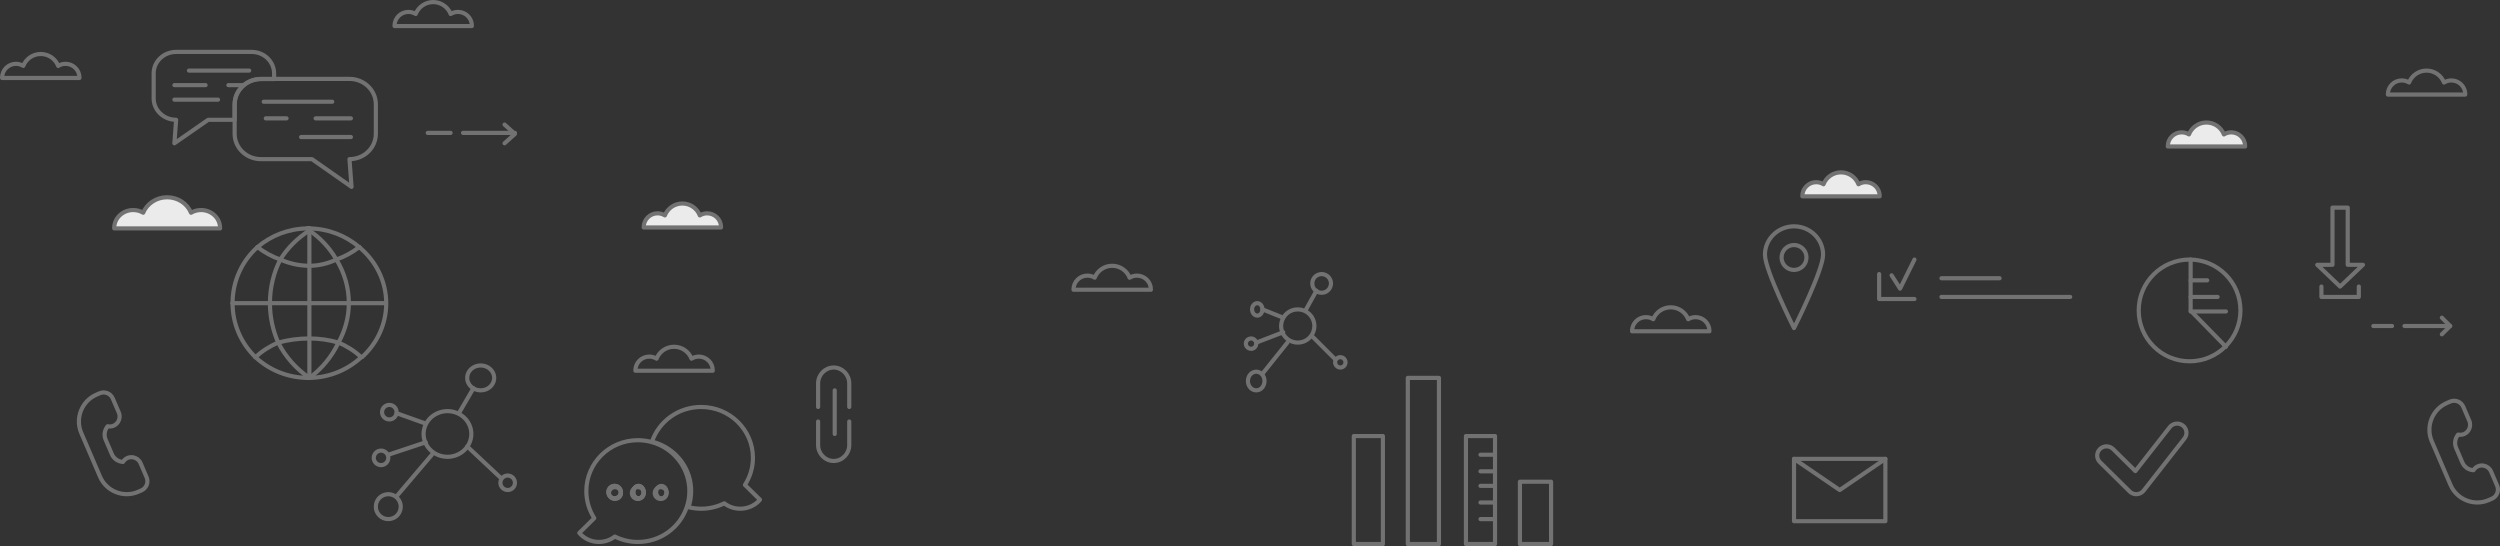 <svg width="1204" height="263" viewBox="0 0 1204 263" fill="none" xmlns="http://www.w3.org/2000/svg">
<rect x="0" y="0" width="1204" height="263" fill="#333333" stroke="none"/>
<path d="M922 144H905V132" stroke="#737273" stroke-width="2" stroke-miterlimit="10" stroke-linecap="round" stroke-linejoin="round"/>
<path d="M911 132.596L915.068 139L922 125" stroke="#737273" stroke-width="2" stroke-miterlimit="10" stroke-linecap="round" stroke-linejoin="round"/>
<path d="M935 143H997" stroke="#737273" stroke-width="2" stroke-miterlimit="10" stroke-linecap="round" stroke-linejoin="round"/>
<path d="M935 134H963" stroke="#737273" stroke-width="2" stroke-miterlimit="10" stroke-linecap="round" stroke-linejoin="round"/>
<path d="M604.61 146.198C605.901 145.607 607.344 146.385 607.835 147.932C608.327 149.48 607.679 151.212 606.39 151.802C605.1 152.393 603.656 151.615 603.164 150.068C602.673 148.52 603.32 146.787 604.61 146.198Z" stroke="#737273" stroke-width="2" stroke-miterlimit="10" stroke-linecap="round" stroke-linejoin="round"/>
<path d="M601.615 163.167C602.35 162.888 603.134 162.965 603.758 163.347C604.236 163.611 604.625 164.048 604.836 164.601C605.327 165.894 604.678 167.345 603.39 167.838C602.312 168.25 601.113 167.849 600.461 166.945C600.348 166.781 600.243 166.599 600.163 166.389C599.673 165.097 600.326 163.659 601.615 163.167V163.167Z" stroke="#737273" stroke-width="2" stroke-miterlimit="10" stroke-linecap="round" stroke-linejoin="round"/>
<path d="M644.61 172.166C644.999 172.017 645.408 171.964 645.791 172.024C646.687 172.129 647.494 172.713 647.836 173.61C648.327 174.898 647.678 176.344 646.391 176.835C646.047 176.965 645.688 177.016 645.337 176.996C644.386 176.93 643.523 176.331 643.164 175.389C642.673 174.103 643.322 172.656 644.61 172.166V172.166Z" stroke="#737273" stroke-width="2" stroke-miterlimit="10" stroke-linecap="round" stroke-linejoin="round"/>
<path d="M603.579 179.296C605.64 178.412 607.949 179.577 608.735 181.892C608.984 182.63 609.059 183.391 608.954 184.123C608.764 185.686 607.834 187.102 606.43 187.702C604.355 188.59 602.047 187.427 601.256 185.096C601.046 184.48 600.973 183.857 601.009 183.238C601.089 181.533 602.055 179.948 603.579 179.296Z" stroke="#737273" stroke-width="2" stroke-miterlimit="10" stroke-linecap="round" stroke-linejoin="round"/>
<path d="M634.901 132.295C637.219 131.413 639.817 132.576 640.701 134.892C640.982 135.628 641.065 136.389 640.949 137.123C640.735 138.685 639.688 140.099 638.107 140.702C635.775 141.59 633.176 140.426 632.286 138.096C632.052 137.479 631.969 136.856 632.01 136.238C632.1 134.533 633.185 132.948 634.901 132.295V132.295Z" stroke="#737273" stroke-width="2" stroke-miterlimit="10" stroke-linecap="round" stroke-linejoin="round"/>
<path d="M622.169 149.524C626.074 148.035 630.462 149.826 632.214 153.542C632.321 153.747 632.393 153.934 632.475 154.149C634.044 158.272 631.975 162.896 627.857 164.466C627.642 164.548 627.428 164.63 627.204 164.685C623.231 165.833 619.012 163.762 617.525 159.853C615.955 155.729 618.023 151.105 622.169 149.524V149.524Z" stroke="#737273" stroke-width="2" stroke-miterlimit="10" stroke-linecap="round" stroke-linejoin="round"/>
<path d="M608 180L620 165" stroke="#737273" stroke-width="2" stroke-miterlimit="10" stroke-linecap="round" stroke-linejoin="round"/>
<path d="M608 149L618 153" stroke="#737273" stroke-width="2" stroke-miterlimit="10" stroke-linecap="round" stroke-linejoin="round"/>
<path d="M605 165L618 160" stroke="#737273" stroke-width="2" stroke-miterlimit="10" stroke-linecap="round" stroke-linejoin="round"/>
<path d="M634 140L629 149" stroke="#737273" stroke-width="2" stroke-miterlimit="10" stroke-linecap="round" stroke-linejoin="round"/>
<path d="M643 173L632 162" stroke="#737273" stroke-width="2" stroke-miterlimit="10" stroke-linecap="round" stroke-linejoin="round"/>
<path d="M878 122.66C878 130.206 864.001 158 864.001 158C864.001 158 850 130.206 850 122.66C850 115.115 856.269 109 864.001 109C871.731 109 878 115.115 878 122.66Z" stroke="#737273" stroke-width="2" stroke-miterlimit="10" stroke-linecap="round" stroke-linejoin="round"/>
<path d="M870 123.999C870 127.315 867.313 130 864 130C860.685 130 858 127.315 858 123.999C858 120.686 860.685 118 864 118C867.313 118 870 120.686 870 123.999Z" stroke="#737273" stroke-width="2" stroke-miterlimit="10" stroke-linecap="round" stroke-linejoin="round"/>
<path d="M394 196V184.682C394 180.457 397.376 177 401.5 177C405.624 177 409 180.457 409 184.682V196" stroke="#737273" stroke-width="2" stroke-miterlimit="10" stroke-linecap="round" stroke-linejoin="round"/>
<path d="M409 203V214.318C409 218.541 405.624 222 401.5 222C397.376 222 394 218.541 394 214.318V203" stroke="#737273" stroke-width="2" stroke-miterlimit="10" stroke-linecap="round" stroke-linejoin="round"/>
<path d="M402 188V209" stroke="#737273" stroke-width="2" stroke-miterlimit="10" stroke-linecap="round" stroke-linejoin="round"/>
<path d="M666 262H652V210H666V262Z" stroke="#737273" stroke-width="2" stroke-miterlimit="10" stroke-linecap="round" stroke-linejoin="round"/>
<path d="M747 262H732V232H747V262Z" stroke="#737273" stroke-width="2" stroke-miterlimit="10" stroke-linecap="round" stroke-linejoin="round"/>
<path d="M693 262H678V182H693V262Z" stroke="#737273" stroke-width="2" stroke-miterlimit="10" stroke-linecap="round" stroke-linejoin="round"/>
<path d="M720 262H706V210H720V262Z" stroke="#737273" stroke-width="2" stroke-miterlimit="10" stroke-linecap="round" stroke-linejoin="round"/>
<path d="M713 219H720" stroke="#737273" stroke-width="2" stroke-miterlimit="10" stroke-linecap="round" stroke-linejoin="round"/>
<path d="M713 227H720" stroke="#737273" stroke-width="2" stroke-miterlimit="10" stroke-linecap="round" stroke-linejoin="round"/>
<path d="M713 234H720" stroke="#737273" stroke-width="2" stroke-miterlimit="10" stroke-linecap="round" stroke-linejoin="round"/>
<path d="M713 242H720" stroke="#737273" stroke-width="2" stroke-miterlimit="10" stroke-linecap="round" stroke-linejoin="round"/>
<path d="M713 250H720" stroke="#737273" stroke-width="2" stroke-miterlimit="10" stroke-linecap="round" stroke-linejoin="round"/>
<path d="M908 251H864V221H908V251Z" stroke="#737273" stroke-width="2" stroke-miterlimit="10" stroke-linecap="round" stroke-linejoin="round"/>
<path d="M864 221L886.001 236L908 221" stroke="#737273" stroke-width="2" stroke-miterlimit="10" stroke-linecap="round" stroke-linejoin="round"/>
<path d="M1158 157H1180" stroke="#737273" stroke-width="2" stroke-miterlimit="10" stroke-linecap="round" stroke-linejoin="round"/>
<path d="M1143 157H1152" stroke="#737273" stroke-width="2" stroke-miterlimit="10" stroke-linecap="round" stroke-linejoin="round"/>
<path d="M1176 153L1180 156.999L1176 161" stroke="#737273" stroke-width="2" stroke-miterlimit="10" stroke-linecap="round" stroke-linejoin="round"/>
<path d="M1028.83 238C1027.64 238 1026.5 237.534 1025.65 236.699L1011.32 222.538C1009.56 220.804 1009.56 217.996 1011.32 216.264C1013.07 214.531 1015.91 214.533 1017.67 216.264L1028.4 226.863L1044.95 205.723C1046.47 203.784 1049.29 203.428 1051.26 204.929C1053.22 206.428 1053.58 209.214 1052.06 211.152L1032.38 236.278C1031.59 237.285 1030.4 237.908 1029.11 237.991C1029.02 237.997 1028.92 238 1028.83 238V238Z" stroke="#737273" stroke-width="2" stroke-miterlimit="10" stroke-linecap="round" stroke-linejoin="round"/>
<path d="M1182.88 215.743L1185.88 222.745C1186.84 224.968 1188.96 226.331 1191.22 226.459C1191.72 225.644 1192.45 224.957 1193.4 224.55C1194.33 224.147 1195.33 224.082 1196.26 224.278C1197.74 224.594 1199.05 225.58 1199.69 227.061L1202.61 233.86C1203.65 236.288 1202.53 239.132 1200.11 240.178L1198.54 240.86C1191.47 243.915 1183.21 240.617 1180.16 233.528L1171.14 212.518C1168.09 205.429 1171.38 197.128 1178.44 194.071L1180.01 193.391C1182.43 192.344 1185.26 193.474 1186.31 195.902L1189.23 202.701C1189.86 204.183 1189.68 205.829 1188.89 207.114C1188.39 207.929 1187.66 208.616 1186.73 209.019C1185.78 209.426 1184.78 209.489 1183.85 209.295C1182.39 211.035 1181.92 213.518 1182.88 215.743V215.743Z" stroke="#737273" stroke-width="2" stroke-miterlimit="10" stroke-linecap="round" stroke-linejoin="round"/>
<path d="M1136 138V143H1118V138" stroke="#737273" stroke-width="2" stroke-miterlimit="10" stroke-linecap="round" stroke-linejoin="round"/>
<path d="M1138 127.529L1126.99 138L1116 127.529H1123.32V100H1130.67V127.529H1138Z" stroke="#737273" stroke-width="2" stroke-miterlimit="10" stroke-linecap="round" stroke-linejoin="round"/>
<path d="M1079 149.5C1079 163.03 1068.03 174 1054.5 174C1040.97 174 1030 163.03 1030 149.5C1030 135.968 1040.97 125 1054.5 125C1068.03 125 1079 135.968 1079 149.5Z" stroke="#737273" stroke-width="2" stroke-miterlimit="10" stroke-linecap="round" stroke-linejoin="round"/>
<path d="M1055 125V149.614L1072 167" stroke="#737273" stroke-width="2" stroke-miterlimit="10" stroke-linecap="round" stroke-linejoin="round"/>
<path d="M1055 135H1063" stroke="#737273" stroke-width="2" stroke-miterlimit="10" stroke-linecap="round" stroke-linejoin="round"/>
<path d="M1055 143H1068" stroke="#737273" stroke-width="2" stroke-miterlimit="10" stroke-linecap="round" stroke-linejoin="round"/>
<path d="M1055 150H1072" stroke="#737273" stroke-width="2" stroke-miterlimit="10" stroke-linecap="round" stroke-linejoin="round"/>
<path d="M547.571 132.735C546.279 132.735 545.064 133.101 544.039 133.748C542.735 130.38 539.456 128 535.62 128C531.785 128 528.519 130.38 527.203 133.735C526.177 133.101 524.975 132.735 523.683 132.735C520 132.735 517 135.723 517 139.419C517 139.457 517 139.507 517.013 139.545H526.924H530.367H540.899H544.317H554.253C554.267 139.507 554.267 139.457 554.267 139.419C554.267 135.723 551.267 132.735 547.571 132.735Z" stroke="#737273" stroke-width="2" stroke-miterlimit="10" stroke-linecap="round" stroke-linejoin="round"/>
<path d="M816.571 152.735C815.279 152.735 814.064 153.101 813.039 153.748C811.735 150.38 808.456 148 804.62 148C800.785 148 797.519 150.38 796.203 153.735C795.177 153.101 793.975 152.735 792.683 152.735C789 152.735 786 155.723 786 159.419C786 159.457 786 159.507 786.013 159.545H795.924H799.367H809.899H813.317H823.253C823.267 159.507 823.267 159.457 823.267 159.419C823.267 155.723 820.267 152.735 816.571 152.735Z" stroke="#737273" stroke-width="2" stroke-miterlimit="10" stroke-linecap="round" stroke-linejoin="round"/>
<path d="M1074.57 63.735C1073.28 63.735 1072.06 64.101 1071.04 64.748C1069.73 61.38 1066.46 59 1062.62 59C1058.78 59 1055.52 61.38 1054.2 64.735C1053.18 64.101 1051.97 63.735 1050.68 63.735C1047 63.735 1044 66.723 1044 70.419C1044 70.457 1044 70.507 1044.01 70.545H1053.92H1057.37H1067.9H1071.32H1081.25C1081.27 70.507 1081.27 70.457 1081.27 70.419C1081.27 66.723 1078.27 63.735 1074.57 63.735Z" fill="#EBEBEB" stroke="#737273" stroke-width="2" stroke-miterlimit="10" stroke-linecap="round" stroke-linejoin="round"/>
<path d="M898.571 87.735C897.279 87.735 896.064 88.101 895.039 88.748C893.735 85.38 890.456 83 886.62 83C882.785 83 879.519 85.38 878.203 88.735C877.177 88.101 875.975 87.735 874.683 87.735C871 87.735 868 90.723 868 94.419C868 94.457 868 94.507 868.013 94.545H877.924H881.367H891.899H895.317H905.253C905.267 94.507 905.267 94.457 905.267 94.419C905.267 90.723 902.267 87.735 898.571 87.735Z" fill="#EBEBEB" stroke="#737273" stroke-width="2" stroke-miterlimit="10" stroke-linecap="round" stroke-linejoin="round"/>
<path d="M223 64H248" stroke="#737273" stroke-width="2" stroke-miterlimit="10" stroke-linecap="round" stroke-linejoin="round"/>
<path d="M206 64H217" stroke="#737273" stroke-width="2" stroke-miterlimit="10" stroke-linecap="round" stroke-linejoin="round"/>
<path d="M243 60L248 64.501L243 69" stroke="#737273" stroke-width="2" stroke-miterlimit="10" stroke-linecap="round" stroke-linejoin="round"/>
<path d="M96.836 101.151C95.068 101.151 93.406 101.628 92.003 102.468C90.218 98.092 85.731 95 80.482 95C75.233 95 70.764 98.092 68.963 102.451C67.559 101.628 65.913 101.151 64.146 101.151C59.105 101.151 55 105.033 55 109.835C55 109.886 55 109.95 55.017 110H68.581H73.293H87.706H92.384H105.982C106 109.95 106 109.886 106 109.835C106 105.033 101.894 101.151 96.836 101.151Z" fill="#EBEBEB" stroke="#737273" stroke-width="2" stroke-miterlimit="10" stroke-linecap="round" stroke-linejoin="round"/>
<path d="M186.255 195.231C188.061 194.541 190.082 195.449 190.769 197.254C191.458 199.06 190.551 201.08 188.746 201.769C186.94 202.459 184.919 201.551 184.23 199.746C183.543 197.94 184.448 195.918 186.255 195.231Z" stroke="#737273" stroke-width="2" stroke-miterlimit="10" stroke-linecap="round" stroke-linejoin="round"/>
<path d="M182.261 217.234C183.289 216.843 184.387 216.952 185.262 217.485C185.93 217.855 186.475 218.467 186.771 219.242C187.457 221.052 186.549 223.084 184.745 223.773C183.236 224.35 181.558 223.788 180.645 222.523C180.487 222.294 180.34 222.038 180.228 221.744C179.542 219.936 180.457 217.923 182.261 217.234V217.234Z" stroke="#737273" stroke-width="2" stroke-miterlimit="10" stroke-linecap="round" stroke-linejoin="round"/>
<path d="M243.254 229.232C243.799 229.024 244.371 228.95 244.907 229.033C246.162 229.181 247.292 229.998 247.771 231.254C248.457 233.058 247.549 235.082 245.748 235.769C245.265 235.951 244.763 236.022 244.272 235.994C242.94 235.902 241.733 235.064 241.229 233.745C240.543 231.945 241.451 229.918 243.254 229.232V229.232Z" stroke="#737273" stroke-width="2" stroke-miterlimit="10" stroke-linecap="round" stroke-linejoin="round"/>
<path d="M184.868 238.394C187.96 237.216 191.424 238.769 192.602 241.856C192.976 242.84 193.088 243.855 192.932 244.831C192.646 246.914 191.251 248.802 189.144 249.603C186.033 250.787 182.57 249.236 181.383 246.127C181.069 245.306 180.959 244.476 181.013 243.651C181.134 241.378 182.582 239.264 184.868 238.394Z" stroke="#737273" stroke-width="2" stroke-miterlimit="10" stroke-linecap="round" stroke-linejoin="round"/>
<path d="M229.191 176.393C232.538 175.218 236.292 176.768 237.568 179.856C237.975 180.838 238.094 181.852 237.927 182.831C237.618 184.913 236.104 186.799 233.822 187.603C230.453 188.787 226.699 187.235 225.413 184.128C225.075 183.305 224.956 182.474 225.014 181.65C225.145 179.378 226.712 177.265 229.191 176.393V176.393Z" stroke="#737273" stroke-width="2" stroke-miterlimit="10" stroke-linecap="round" stroke-linejoin="round"/>
<path d="M211.431 198.721C217.044 196.673 223.351 199.136 225.87 204.246C226.024 204.527 226.128 204.785 226.246 205.08C228.501 210.75 225.527 217.107 219.607 219.266C219.298 219.379 218.99 219.492 218.669 219.566C212.957 221.145 206.892 218.298 204.754 212.922C202.498 207.253 205.471 200.895 211.431 198.721V198.721Z" stroke="#737273" stroke-width="2" stroke-miterlimit="10" stroke-linecap="round" stroke-linejoin="round"/>
<path d="M191 239L208 219" stroke="#737273" stroke-width="2" stroke-miterlimit="10" stroke-linecap="round" stroke-linejoin="round"/>
<path d="M191 199L205 204" stroke="#737273" stroke-width="2" stroke-miterlimit="10" stroke-linecap="round" stroke-linejoin="round"/>
<path d="M187 219L205 213" stroke="#737273" stroke-width="2" stroke-miterlimit="10" stroke-linecap="round" stroke-linejoin="round"/>
<path d="M228 187L221 199" stroke="#737273" stroke-width="2" stroke-miterlimit="10" stroke-linecap="round" stroke-linejoin="round"/>
<path d="M241 230L225 215" stroke="#737273" stroke-width="2" stroke-miterlimit="10" stroke-linecap="round" stroke-linejoin="round"/>
<path d="M74 35.324V47.376C74 53.078 78.842 57.699 84.83 57.699L83.982 69L100.252 57.699H113.013V50.278C113.013 46.59 114.73 43.278 117.449 41.049C119.693 39.193 122.601 38.078 125.785 38.078H132V35.324C132 29.621 127.158 25 121.183 25H84.83C78.842 25 74 29.621 74 35.324V35.324Z" stroke="#737273" stroke-width="2" stroke-miterlimit="10" stroke-linecap="round" stroke-linejoin="round"/>
<path d="M91 34H120" stroke="#737273" stroke-width="2" stroke-miterlimit="10" stroke-linecap="round" stroke-linejoin="round"/>
<path d="M84 48H105" stroke="#737273" stroke-width="2" stroke-miterlimit="10" stroke-linecap="round" stroke-linejoin="round"/>
<path d="M84 41H99" stroke="#737273" stroke-width="2" stroke-miterlimit="10" stroke-linecap="round" stroke-linejoin="round"/>
<path d="M110 41H117" stroke="#737273" stroke-width="2" stroke-miterlimit="10" stroke-linecap="round" stroke-linejoin="round"/>
<path d="M113 50.206V64.451C113 71.191 118.683 76.646 125.68 76.646H150.238L169.301 90L168.308 76.646C175.328 76.646 181 71.191 181 64.451V50.206C181 43.463 175.328 38 168.308 38H125.68C122.519 38 119.631 39.115 117.404 40.972C114.704 43.202 113 46.515 113 50.206V50.206Z" stroke="#737273" stroke-width="2" stroke-miterlimit="10" stroke-linecap="round" stroke-linejoin="round"/>
<path d="M160 49H127" stroke="#737273" stroke-width="2" stroke-miterlimit="10" stroke-linecap="round" stroke-linejoin="round"/>
<path d="M169 66H145" stroke="#737273" stroke-width="2" stroke-miterlimit="10" stroke-linecap="round" stroke-linejoin="round"/>
<path d="M169 57H152" stroke="#737273" stroke-width="2" stroke-miterlimit="10" stroke-linecap="round" stroke-linejoin="round"/>
<path d="M138 57H128" stroke="#737273" stroke-width="2" stroke-miterlimit="10" stroke-linecap="round" stroke-linejoin="round"/>
<path d="M174 172C167.503 178.072 158.713 181.848 149 182" stroke="#737273" stroke-width="2" stroke-miterlimit="10" stroke-linecap="round" stroke-linejoin="round"/>
<path d="M148 110C148.338 110 148.665 110 149 110" stroke="#737273" stroke-width="2" stroke-miterlimit="10" stroke-linecap="round" stroke-linejoin="round"/>
<path d="M124 119C116.658 125.587 112 135.228 112 146" stroke="#737273" stroke-width="2" stroke-miterlimit="10" stroke-linecap="round" stroke-linejoin="round"/>
<path d="M123 172C129.499 178.072 138.288 181.848 148 182" stroke="#737273" stroke-width="2" stroke-miterlimit="10" stroke-linecap="round" stroke-linejoin="round"/>
<path d="M123 172C116.228 165.42 112 156.213 112 146" stroke="#737273" stroke-width="2" stroke-miterlimit="10" stroke-linecap="round" stroke-linejoin="round"/>
<path d="M148 182C148.338 182 148.665 182 149 182" stroke="#737273" stroke-width="2" stroke-miterlimit="10" stroke-linecap="round" stroke-linejoin="round"/>
<path d="M149 110C158.195 110.144 166.566 113.515 173 119" stroke="#737273" stroke-width="2" stroke-miterlimit="10" stroke-linecap="round" stroke-linejoin="round"/>
<path d="M124 119C130.434 113.515 138.804 110.144 148 110" stroke="#737273" stroke-width="2" stroke-miterlimit="10" stroke-linecap="round" stroke-linejoin="round"/>
<path d="M174.365 172C181.527 165.443 186 156.267 186 146.089C186 135.282 180.953 125.608 173 119" stroke="#737273" stroke-width="2" stroke-miterlimit="10" stroke-linecap="round" stroke-linejoin="round"/>
<path d="M135 125C138.437 119.433 143.243 114.656 149 111" stroke="#737273" stroke-width="2" stroke-miterlimit="10" stroke-linecap="round" stroke-linejoin="round"/>
<path d="M149 110C149 110.313 149 110.679 149 111" stroke="#737273" stroke-width="2" stroke-miterlimit="10" stroke-linecap="round" stroke-linejoin="round"/>
<path d="M130 146C130 152.829 131.462 159.26 134 165" stroke="#737273" stroke-width="2" stroke-miterlimit="10" stroke-linecap="round" stroke-linejoin="round"/>
<path d="M134 165C137.468 171.811 142.636 177.651 149 182" stroke="#737273" stroke-width="2" stroke-miterlimit="10" stroke-linecap="round" stroke-linejoin="round"/>
<path d="M130 146C130 138.377 131.823 131.224 135 125" stroke="#737273" stroke-width="2" stroke-miterlimit="10" stroke-linecap="round" stroke-linejoin="round"/>
<path d="M124 119C127.278 121.55 130.988 123.576 135 125" stroke="#737273" stroke-width="2" stroke-miterlimit="10" stroke-linecap="round" stroke-linejoin="round"/>
<path d="M173 119C169.721 121.55 166.011 123.576 162 125" stroke="#737273" stroke-width="2" stroke-miterlimit="10" stroke-linecap="round" stroke-linejoin="round"/>
<path d="M149 128C153.573 128 157.938 126.907 162 125" stroke="#737273" stroke-width="2" stroke-miterlimit="10" stroke-linecap="round" stroke-linejoin="round"/>
<path d="M135 125C139.376 126.907 144.077 128 149 128" stroke="#737273" stroke-width="2" stroke-miterlimit="10" stroke-linecap="round" stroke-linejoin="round"/>
<path d="M174 172C170.765 169.053 167.056 166.675 163 165" stroke="#737273" stroke-width="2" stroke-miterlimit="10" stroke-linecap="round" stroke-linejoin="round"/>
<path d="M149 163C153.946 163 158.66 163.724 163 165" stroke="#737273" stroke-width="2" stroke-miterlimit="10" stroke-linecap="round" stroke-linejoin="round"/>
<path d="M134 165C138.651 163.724 143.7 163 149 163" stroke="#737273" stroke-width="2" stroke-miterlimit="10" stroke-linecap="round" stroke-linejoin="round"/>
<path d="M123 172C126.235 169.053 129.943 166.675 134 165" stroke="#737273" stroke-width="2" stroke-miterlimit="10" stroke-linecap="round" stroke-linejoin="round"/>
<path d="M162 125C165.814 131.224 168 138.377 168 146" stroke="#737273" stroke-width="2" stroke-miterlimit="10" stroke-linecap="round" stroke-linejoin="round"/>
<path d="M148 110C148.344 110.313 148.662 110.679 149 111" stroke="#737273" stroke-width="2" stroke-miterlimit="10" stroke-linecap="round" stroke-linejoin="round"/>
<path d="M148 182C148.347 182 148.662 182 149 182" stroke="#737273" stroke-width="2" stroke-miterlimit="10" stroke-linecap="round" stroke-linejoin="round"/>
<path d="M168 146C168 152.829 166.171 159.26 163 165" stroke="#737273" stroke-width="2" stroke-miterlimit="10" stroke-linecap="round" stroke-linejoin="round"/>
<path d="M149 182C154.939 177.651 159.762 171.811 163 165" stroke="#737273" stroke-width="2" stroke-miterlimit="10" stroke-linecap="round" stroke-linejoin="round"/>
<path d="M162 125C158.81 119.433 154.346 114.656 149 111" stroke="#737273" stroke-width="2" stroke-miterlimit="10" stroke-linecap="round" stroke-linejoin="round"/>
<path d="M130 146H112" stroke="#737273" stroke-width="2" stroke-miterlimit="10" stroke-linecap="round" stroke-linejoin="round"/>
<path d="M149 146H168" stroke="#737273" stroke-width="2" stroke-miterlimit="10" stroke-linecap="round" stroke-linejoin="round"/>
<path d="M130 146H149" stroke="#737273" stroke-width="2" stroke-miterlimit="10" stroke-linecap="round" stroke-linejoin="round"/>
<path d="M185 146H168" stroke="#737273" stroke-width="2" stroke-miterlimit="10" stroke-linecap="round" stroke-linejoin="round"/>
<path d="M149 128V111" stroke="#737273" stroke-width="2" stroke-miterlimit="10" stroke-linecap="round" stroke-linejoin="round"/>
<path d="M149 128V146" stroke="#737273" stroke-width="2" stroke-miterlimit="10" stroke-linecap="round" stroke-linejoin="round"/>
<path d="M149 163V182" stroke="#737273" stroke-width="2" stroke-miterlimit="10" stroke-linecap="round" stroke-linejoin="round"/>
<path d="M149 110V111" stroke="#737273" stroke-width="2" stroke-miterlimit="10" stroke-linecap="round" stroke-linejoin="round"/>
<path d="M149 163V146" stroke="#737273" stroke-width="2" stroke-miterlimit="10" stroke-linecap="round" stroke-linejoin="round"/>
<path d="M366 240.663C365.785 240.921 365.556 241.163 365.31 241.421C360.793 245.838 353.7 246.161 348.809 242.405C345.459 244.049 341.667 245 337.659 245C335.559 245 333.522 244.742 331.568 244.258C332.406 241.824 332.865 239.196 332.865 236.471C332.865 231.359 331.274 226.619 328.563 222.7C327.809 221.604 326.954 220.573 326.019 219.62C322.817 216.284 318.68 213.849 314 212.704C317.317 202.98 326.66 196 337.659 196C351.452 196 362.617 206.964 362.617 220.492C362.617 225.296 361.187 229.762 358.758 233.536L366 240.663Z" stroke="#737273" stroke-width="2" stroke-miterlimit="10" stroke-linecap="round" stroke-linejoin="round"/>
<path d="M320.555 239.073C320.032 239.814 319.167 240.298 318.188 240.298C316.604 240.298 315.314 239.023 315.314 237.459C315.314 236.411 315.885 235.492 316.734 235.009C317.158 234.75 317.665 234.607 318.188 234.607C319.786 234.607 321.078 235.879 321.078 237.459C321.078 238.056 320.881 238.62 320.555 239.073ZM307.182 240.298C305.598 240.298 304.308 239.023 304.308 237.459C304.308 235.879 305.598 234.607 307.182 234.607C308.782 234.607 310.072 235.879 310.072 237.459C310.072 239.023 308.782 240.298 307.182 240.298ZM296.176 240.298C294.592 240.298 293.303 239.023 293.303 237.459C293.303 235.879 294.592 234.607 296.176 234.607C297.777 234.607 299.066 235.879 299.066 237.459C299.066 239.023 297.777 240.298 296.176 240.298ZM327.722 222.738C326.972 221.642 326.122 220.61 325.192 219.658C322.008 216.321 317.893 213.887 313.24 212.741C311.296 212.257 309.273 212 307.182 212C293.482 212 282.379 222.963 282.379 236.508C282.379 241.296 283.784 245.763 286.2 249.552L279 256.663C279.227 256.921 279.458 257.179 279.701 257.422C284.175 261.838 291.23 262.162 296.095 258.405C299.442 260.05 303.198 261 307.182 261C318.137 261 327.428 254.003 330.71 244.295C331.544 241.861 332 239.233 332 236.508C332 231.396 330.418 226.657 327.722 222.738V222.738Z" stroke="#737273" stroke-width="2" stroke-miterlimit="10" stroke-linecap="round" stroke-linejoin="round"/>
<path d="M299 237.007C299 238.656 297.657 240 295.992 240C294.343 240 293 238.656 293 237.007C293 235.341 294.343 234 295.992 234C297.657 234 299 235.341 299 237.007Z" stroke="#737273" stroke-width="2" stroke-miterlimit="10" stroke-linecap="round" stroke-linejoin="round"/>
<path d="M310 237.007C310 238.656 308.881 240 307.493 240C306.119 240 305 238.656 305 237.007C305 235.341 306.119 234 307.493 234C308.881 234 310 235.341 310 237.007Z" stroke="#737273" stroke-width="2" stroke-miterlimit="10" stroke-linecap="round" stroke-linejoin="round"/>
<path d="M299 237.007C299 238.656 297.657 240 295.992 240C294.343 240 293 238.656 293 237.007C293 235.341 294.343 234 295.992 234C297.657 234 299 235.341 299 237.007Z" stroke="#737273" stroke-width="2" stroke-miterlimit="10" stroke-linecap="round" stroke-linejoin="round"/>
<path d="M310 237.007C310 238.656 308.881 240 307.493 240C306.119 240 305 238.656 305 237.007C305 235.341 306.119 234 307.493 234C308.881 234 310 235.341 310 237.007Z" stroke="#737273" stroke-width="2" stroke-miterlimit="10" stroke-linecap="round" stroke-linejoin="round"/>
<path d="M321 237.007C321 237.637 320.83 238.231 320.546 238.709C320.093 239.49 319.342 240 318.493 240C317.119 240 316 238.656 316 237.007C316 235.903 316.495 234.933 317.232 234.424C317.6 234.152 318.039 234 318.493 234C319.88 234 321 235.341 321 237.007Z" stroke="#737273" stroke-width="2" stroke-miterlimit="10" stroke-linecap="round" stroke-linejoin="round"/>
<path d="M50.876 211.743L53.882 218.745C54.84 220.968 56.959 222.331 59.222 222.459C59.723 221.644 60.454 220.957 61.397 220.55C62.328 220.147 63.328 220.082 64.261 220.278C65.742 220.594 67.054 221.58 67.691 223.061L70.611 229.86C71.653 232.288 70.528 235.132 68.109 236.178L66.537 236.86C59.473 239.915 51.206 236.617 48.16 229.528L39.137 208.518C36.092 201.429 39.377 193.128 46.441 190.071L48.014 189.391C50.431 188.344 53.264 189.474 54.307 191.902L57.227 198.701C57.863 200.183 57.682 201.829 56.889 203.114C56.391 203.929 55.657 204.616 54.726 205.019C53.784 205.426 52.783 205.489 51.851 205.295C50.389 207.035 49.92 209.518 50.876 211.743V211.743Z" stroke="#737273" stroke-width="2" stroke-miterlimit="10" stroke-linecap="round" stroke-linejoin="round"/>
<path d="M336.571 171.735C335.279 171.735 334.064 172.101 333.039 172.748C331.735 169.38 328.456 167 324.62 167C320.785 167 317.519 169.38 316.203 172.735C315.177 172.101 313.975 171.735 312.683 171.735C309 171.735 306 174.723 306 178.419C306 178.457 306 178.507 306.013 178.545H315.924H319.367H329.899H333.317H343.253C343.267 178.507 343.267 178.457 343.267 178.419C343.267 174.723 340.267 171.735 336.571 171.735Z" stroke="#737273" stroke-width="2" stroke-miterlimit="10" stroke-linecap="round" stroke-linejoin="round"/>
<path d="M340.571 102.735C339.279 102.735 338.064 103.101 337.039 103.748C335.735 100.38 332.456 98 328.62 98C324.785 98 321.519 100.38 320.203 103.735C319.177 103.101 317.975 102.735 316.683 102.735C313 102.735 310 105.723 310 109.419C310 109.457 310 109.507 310.013 109.545H319.924H323.367H333.899H337.317H347.253C347.267 109.507 347.267 109.457 347.267 109.419C347.267 105.723 344.267 102.735 340.571 102.735Z" fill="#EBEBEB" stroke="#737273" stroke-width="2" stroke-miterlimit="10" stroke-linecap="round" stroke-linejoin="round"/>
<path d="M31.571 30.735C30.279 30.735 29.064 31.101 28.039 31.748C26.735 28.38 23.456 26 19.62 26C15.785 26 12.519 28.38 11.203 31.735C10.177 31.101 8.975 30.735 7.683 30.735C4 30.735 1 33.723 1 37.419C1 37.457 1 37.507 1.013 37.545H10.924H14.367H24.899H28.317H38.254C38.267 37.507 38.267 37.457 38.267 37.419C38.267 33.723 35.267 30.735 31.571 30.735Z" stroke="#737273" stroke-width="2" stroke-miterlimit="10" stroke-linecap="round" stroke-linejoin="round"/>
<path d="M220.571 5.735C219.279 5.735 218.064 6.101 217.039 6.748C215.735 3.38 212.456 1 208.62 1C204.785 1 201.519 3.38 200.203 6.735C199.177 6.101 197.975 5.735 196.683 5.735C193 5.735 190 8.723 190 12.419C190 12.457 190 12.507 190.013 12.545H199.924H203.367H213.899H217.317H227.253C227.267 12.507 227.267 12.457 227.267 12.419C227.267 8.723 224.267 5.735 220.571 5.735Z" stroke="#737273" stroke-width="2" stroke-miterlimit="10" stroke-linecap="round" stroke-linejoin="round"/>
<path d="M1180.57 38.735C1179.28 38.735 1178.06 39.101 1177.04 39.748C1175.73 36.38 1172.46 34 1168.62 34C1164.78 34 1161.52 36.38 1160.2 39.735C1159.18 39.101 1157.97 38.735 1156.68 38.735C1153 38.735 1150 41.723 1150 45.419C1150 45.457 1150 45.507 1150.01 45.545H1159.92H1163.37H1173.9H1177.32H1187.25C1187.27 45.507 1187.27 45.457 1187.27 45.419C1187.27 41.723 1184.27 38.735 1180.57 38.735Z" stroke="#737273" stroke-width="2" stroke-miterlimit="10" stroke-linecap="round" stroke-linejoin="round"/>
</svg>
